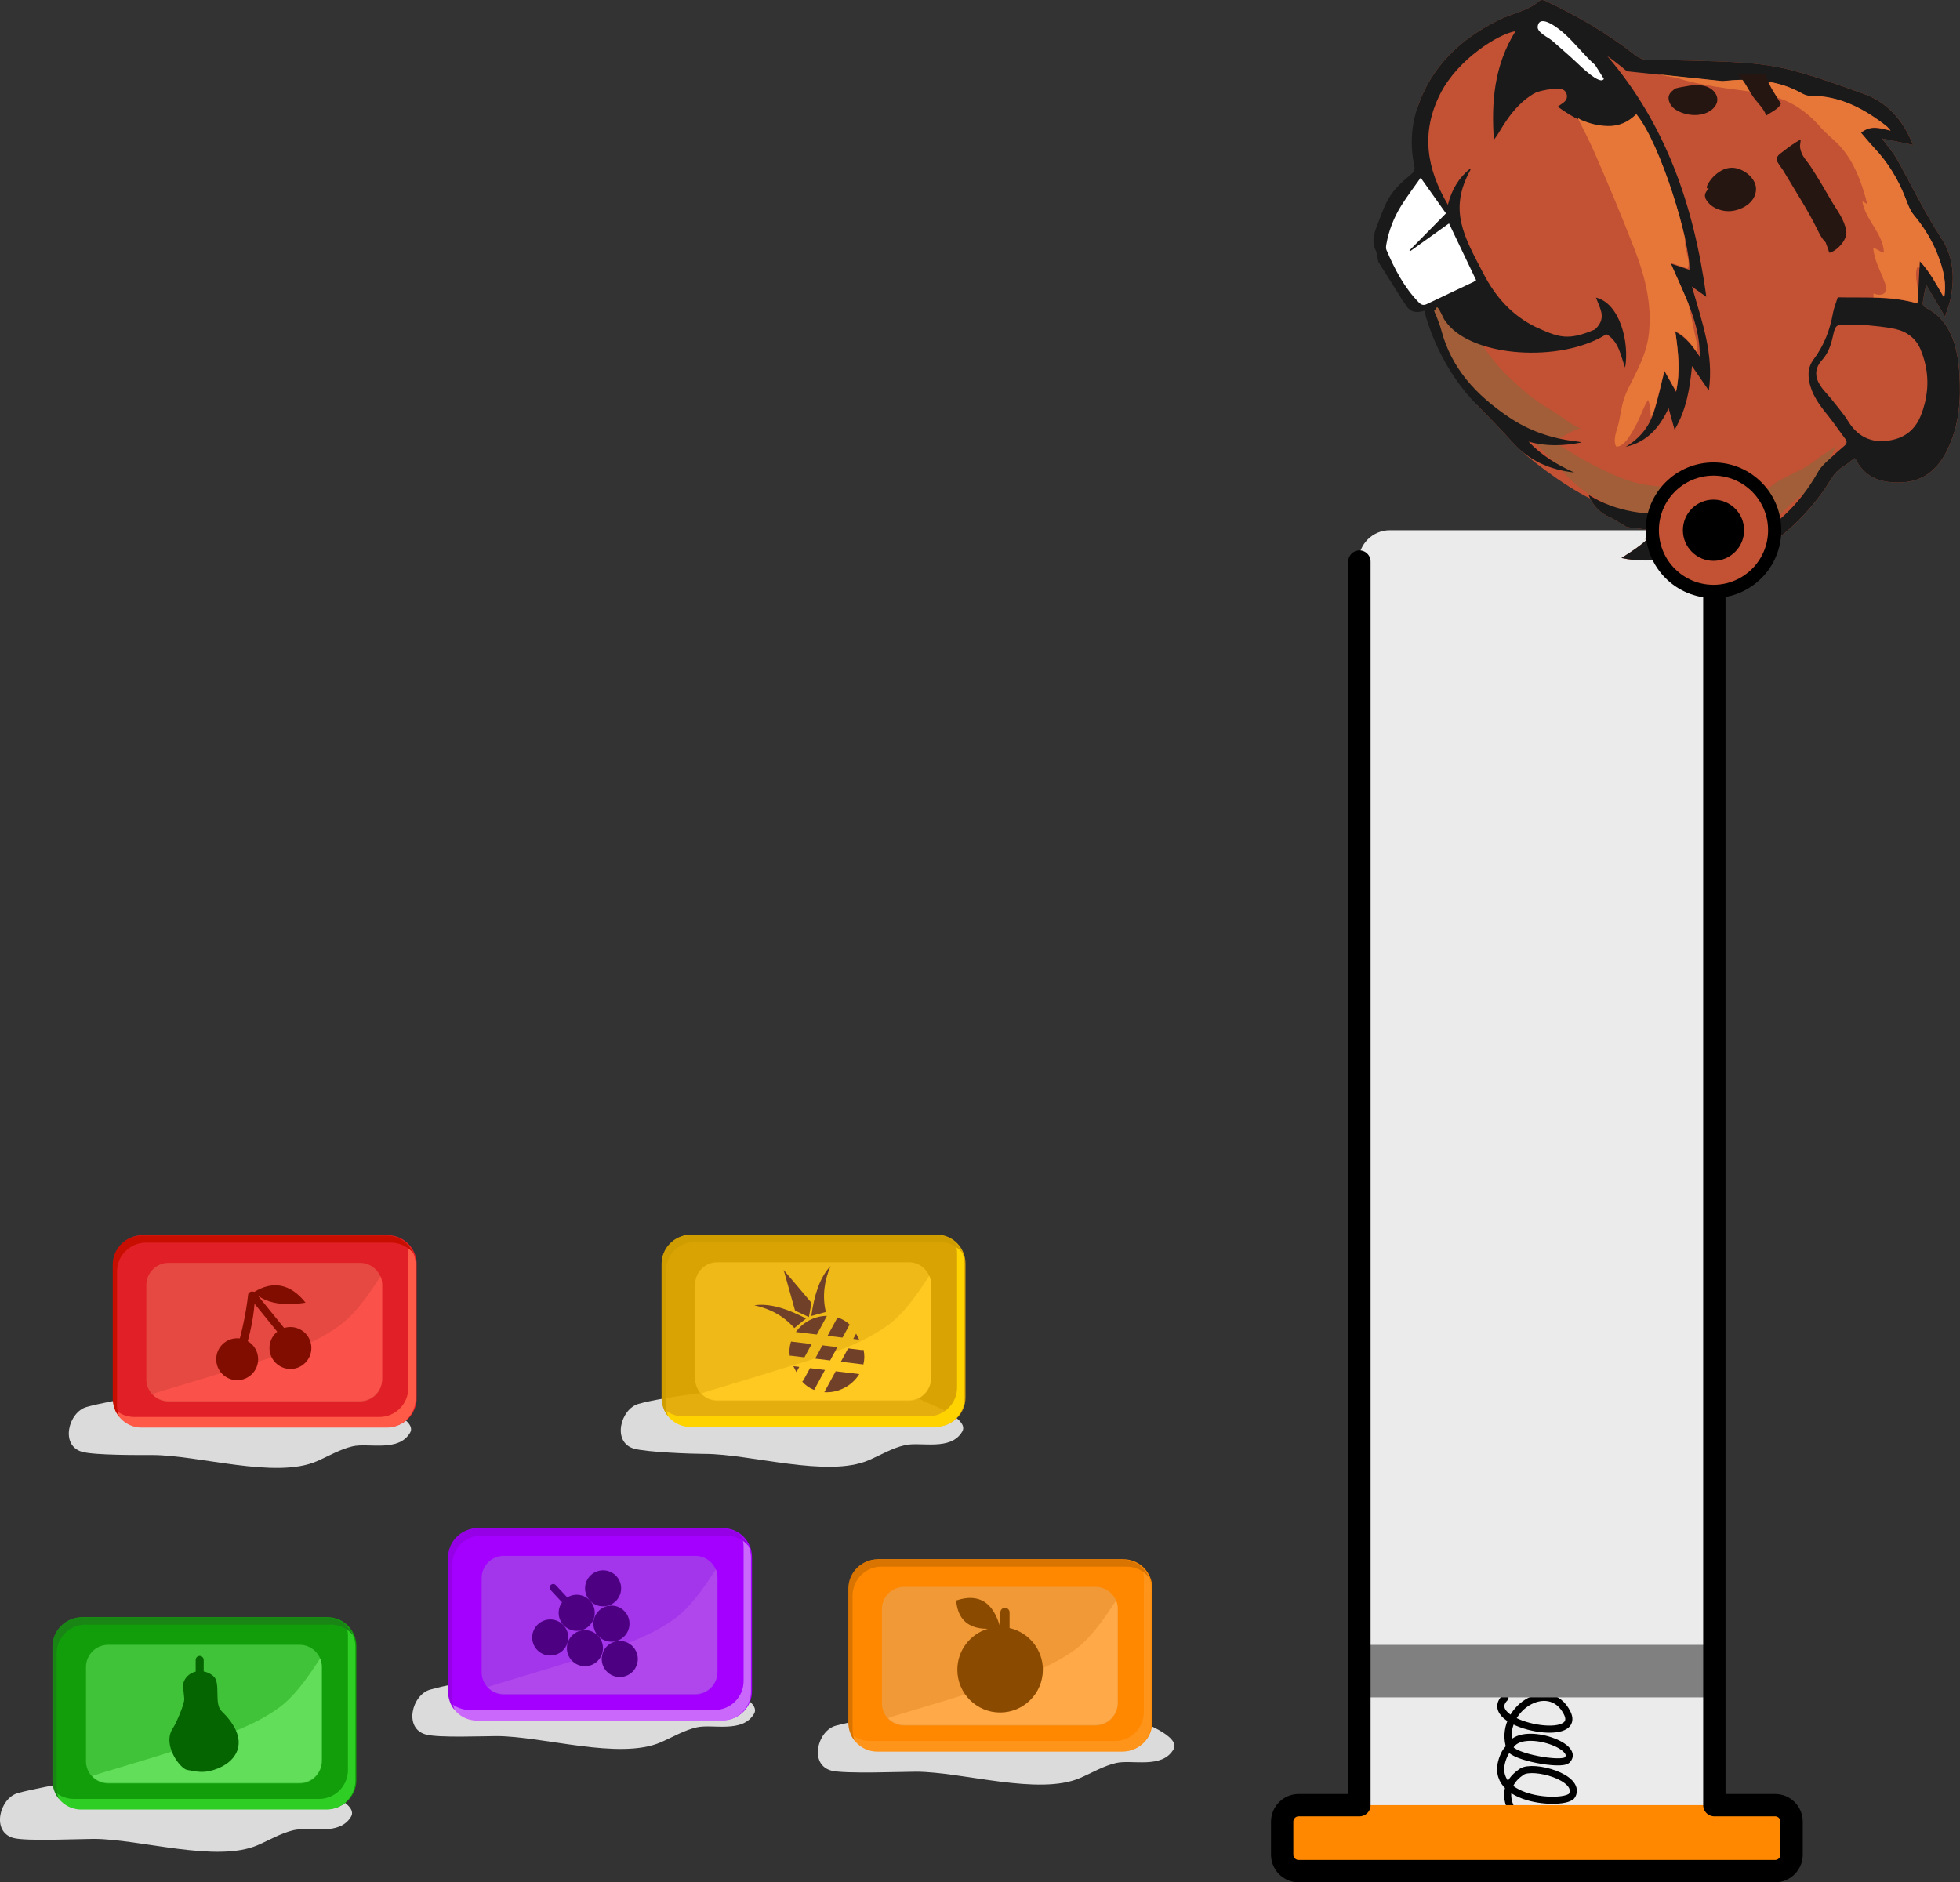 <?xml version="1.0" encoding="UTF-8"?>
<svg id="svg4889" width="311.52mm" height="299.24mm" version="1.1" viewBox="0 0 311.52 299.24" xmlns="http://www.w3.org/2000/svg">
 <rect x="0" y="0" width="311.52" height="299.24" fill="#333333" stroke="none"/>
 <g id="ignore0">
  <path id="path330" d="m215.93 89.268c0-2.748 2.23-4.979 4.979-4.979h46.458c2.749 0 4.979 2.231 4.979 4.979v197.97c0 2.749-2.23 4.978-4.979 4.978h-46.458c-2.749 0-4.979-2.228-4.979-4.978z" style="clip-rule:evenodd;fill-rule:evenodd;fill:#ebebeb;stroke-linecap:round;stroke-linejoin:round;stroke-miterlimit:1.5;stroke-width:.268"/>
  <path id="path334" d="m249.61 291.65c-4.8 2.789-14.327-5.609-7.742-9.998 1.789-1.191 9.445.878 8.014 3.741-.884 1.762-14.541 1.037-10.684-6.678.185-.373.714-.9.799-1.069 1.709-3.416 11.313-.095 9.083 2.138-.942.939-8.625-.497-9.083-1.871-2.021-6.069 6.202-11.369 9.083-5.609 2.561 5.122-13.994 1.709-9.882-2.402" style="clip-rule:evenodd;fill:none;stroke-linecap:round;stroke-linejoin:round;stroke-miterlimit:1.5;stroke-width:1.13px;stroke:#000000"/>
  <path id="path538" d="m203.79 289.59c0-1.447 1.173-2.622 2.62-2.622h75.725c1.445 0 2.62 1.175 2.62 2.622v5.244c0 1.447-1.175 2.622-2.62 2.622h-75.725c-1.447 0-2.62-1.175-2.62-2.622z" style="clip-rule:evenodd;fill-rule:evenodd;fill:#ff8800;stroke-linecap:round;stroke-linejoin:round;stroke-miterlimit:1.5;stroke-width:.263"/>
  <rect id="rect542" x="215.93" y="261.49" width="56.414" height="8.342" style="clip-rule:evenodd;fill-rule:evenodd;fill:#808080;stroke-linecap:round;stroke-linejoin:round;stroke-miterlimit:1.5;stroke-width:.246"/>
  <path id="path546" d="m267.5 84.289c2.746 0 4.977 2.231 4.977 4.979v197.7h9.655c1.447 0 2.622 1.175 2.622 2.622v5.244c0 1.447-1.175 2.622-2.622 2.622h-75.723c-1.448 0-2.622-1.175-2.622-2.622v-5.244c0-1.447 1.175-2.622 2.622-2.622h9.655v-197.7" style="clip-rule:evenodd;fill:none;stroke-linecap:round;stroke-linejoin:round;stroke-miterlimit:1.5;stroke-width:3.548px;stroke:#000000"/>
  <path id="path2" d="m2.121 292.18c-3.556-.987-2.18-6.329.713-7.132 4.122-1.144 15.129-2.932 19.299-3.221 4.911-.341 10.22-1.616 15.127-.594 2.882.6 5.53.966 8.419 1.189 1.507.116 2.746.849 4.139 1.585.487.259 7.212 2.637 5.993 4.754-1.823 3.165-6.613 1.597-9.134 2.179-2.007.465-3.792 1.546-5.707 2.377-6.587 2.859-18.783-.991-26.114-.991-2.058 0-10.733.41-12.733-.146z" style="clip-rule:evenodd;fill-rule:evenodd;fill:#dbdbdb;stroke-linecap:round;stroke-linejoin:round;stroke-miterlimit:1.5;stroke-width:.258"/>
  <path id="path6" d="m13.059 230.8c-3.556-.987-2.178-6.328.713-7.131 4.124-1.144 13.569-2.572 17.739-2.861 4.911-.341 10.22-1.616 15.127-.594 2.882.6 5.53.966 8.419 1.189 1.507.116 2.746.849 4.139 1.585.487.259 7.212 2.637 5.993 4.754-1.823 3.165-6.613 1.597-9.134 2.179-2.007.465-3.792 1.546-5.707 2.377-6.587 2.859-18.783-.991-26.114-.991-2.058 0-9.171.05-11.174-.506z" style="clip-rule:evenodd;fill-rule:evenodd;fill:#dbdbdb;stroke-linecap:round;stroke-linejoin:round;stroke-miterlimit:1.5;stroke-width:.258"/>
  <path id="path10" d="m100.79 230.3c-3.556-.987-2.178-6.329.715-7.131 4.122-1.145 13.593-2.253 17.763-2.542 4.911-.341 10.22-1.616 15.127-.594 2.882.6 5.53.966 8.419 1.189 1.507.116 2.746.849 4.139 1.585.487.259 7.212 2.637 5.993 4.754-1.823 3.165-6.613 1.597-9.134 2.179-2.007.465-3.792 1.546-5.707 2.377-6.587 2.859-18.783-.991-26.114-.991-2.058 0-9.197-.27-11.2-.825z" style="clip-rule:evenodd;fill-rule:evenodd;fill:#dbdbdb;stroke-linecap:round;stroke-linejoin:round;stroke-miterlimit:1.5;stroke-width:.258"/>
  <path id="path14" d="m67.663 275.73c-3.556-.987-2.178-6.329.713-7.131 4.124-1.145 13.633-2.823 17.803-3.112 4.911-.341 10.22-1.616 15.127-.594 2.882.6 5.53.966 8.419 1.189 1.507.116 2.746.849 4.139 1.585.487.259 7.212 2.637 5.993 4.754-1.823 3.165-6.613 1.597-9.134 2.179-2.007.465-3.792 1.546-5.707 2.377-6.587 2.859-18.783-.991-26.114-.991-2.058 0-9.235.301-11.238-.255z" style="clip-rule:evenodd;fill-rule:evenodd;fill:#dbdbdb;stroke-linecap:round;stroke-linejoin:round;stroke-miterlimit:1.5;stroke-width:.258"/>
  <path id="path18" d="m132.11 281.47c-3.556-.987-2.18-6.329.713-7.131 4.122-1.145 15.853-2.898 20.022-3.188 4.911-.341 10.22-1.616 15.127-.594 2.882.6 5.53.966 8.419 1.189 1.507.116 2.746.849 4.139 1.585.487.259 7.212 2.637 5.993 4.754-1.823 3.165-6.613 1.597-9.134 2.179-2.007.465-3.792 1.546-5.707 2.377-6.587 2.859-18.783-.991-26.114-.991-2.058 0-11.457.376-13.457-.18z" style="clip-rule:evenodd;fill-rule:evenodd;fill:#dbdbdb;stroke-linecap:round;stroke-linejoin:round;stroke-miterlimit:1.5;stroke-width:.258"/>
 </g>
 <g id="container0" transform="matrix(1 0 0 1 104.73 116.19)">
  <rect id="rect984-3" x="111.19" y="109.99" width="56.434" height="35.324" style="clip-rule:evenodd;fill-opacity:0;paint-order:stroke fill markers;stop-color:#000000;stroke-linecap:round;stroke-linejoin:round;stroke-miterlimit:1.5;stroke-width:3.66"/>
 </g>
 <g id="container1" transform="matrix(1 0 0 1 104.73 116.19)">
  <rect id="rect984-3-7" x="111.19" y="74.664" width="56.434" height="35.324" style="clip-rule:evenodd;fill-opacity:0;paint-order:stroke fill markers;stop-color:#000000;stroke-linecap:round;stroke-linejoin:round;stroke-miterlimit:1.5;stroke-width:3.66"/>
 </g>
 <g id="container2" transform="matrix(1 0 0 1 104.73 116.19)">
  <rect id="rect984-3-70" x="111.19" y="39.34" width="56.434" height="35.324" style="clip-rule:evenodd;fill-opacity:0;paint-order:stroke fill markers;stop-color:#000000;stroke-linecap:round;stroke-linejoin:round;stroke-miterlimit:1.5;stroke-width:3.66"/>
 </g>
 <g id="container3" transform="matrix(1 0 0 1 104.73 116.19)">
  <rect id="rect984-3-9" x="111.19" y="4.017" width="56.434" height="35.324" style="clip-rule:evenodd;fill-opacity:0;paint-order:stroke fill markers;stop-color:#000000;stroke-linecap:round;stroke-linejoin:round;stroke-miterlimit:1.5;stroke-width:3.66"/>
 </g>
 <g id="container4" transform="matrix(1 0 0 1 104.73 116.19)">
  <rect id="rect984-3-94" x="111.19" y="-31.307" width="56.434" height="35.324" style="clip-rule:evenodd;fill-opacity:0;paint-order:stroke fill markers;stop-color:#000000;stroke-linecap:round;stroke-linejoin:round;stroke-miterlimit:1.5;stroke-width:3.66"/>
 </g>
 <g id="container5" transform="matrix(1 0 0 1 104.73 116.19)">
  <rect id="rect984-8" x="22.807" y="125.34" width="61.617" height="42.258" style="clip-rule:evenodd;fill-opacity:0;paint-order:stroke fill markers;stop-color:#000000;stroke-linecap:round;stroke-linejoin:round;stroke-miterlimit:1.5;stroke-width:4.183"/>
 </g>
 <g id="container6" transform="matrix(1 0 0 1 104.73 116.19)">
  <rect id="rect984" x="-6.805" y="73.871" width="61.617" height="42.258" style="clip-rule:evenodd;fill-opacity:0;paint-order:stroke fill markers;stop-color:#000000;stroke-linecap:round;stroke-linejoin:round;stroke-miterlimit:1.5;stroke-width:4.183"/>
 </g>
 <g id="container7" transform="matrix(1 0 0 1 104.73 116.19)">
  <rect id="rect984-8-9" x="-40.982" y="120.47" width="61.617" height="42.258" style="clip-rule:evenodd;fill-opacity:0;paint-order:stroke fill markers;stop-color:#000000;stroke-linecap:round;stroke-linejoin:round;stroke-miterlimit:1.5;stroke-width:4.183"/>
 </g>
 <g id="container8" transform="matrix(1 0 0 1 104.73 116.19)">
  <rect id="rect984-8-9-0" x="-94.237" y="74.049" width="61.617" height="42.258" style="clip-rule:evenodd;fill-opacity:0;paint-order:stroke fill markers;stop-color:#000000;stroke-linecap:round;stroke-linejoin:round;stroke-miterlimit:1.5;stroke-width:4.183"/>
 </g>
 <g id="container9" transform="matrix(1 0 0 1 104.73,116.19)">
  <rect id="rect984-8-9-7" x="-103.61" y="134.83" width="61.617" height="42.258" style="clip-rule:evenodd;fill-opacity:0;paint-order:stroke fill markers;stop-color:#000000;stroke-linecap:round;stroke-linejoin:round;stroke-miterlimit:1.5;stroke-width:4.183"/>
 </g>
 <g id="draggable0" transform="matrix(.265 0 0 .265 -274.8 113.98)" style="clip-rule:evenodd;fill-rule:evenodd;stroke-linecap:round;stroke-linejoin:round;stroke-miterlimit:1.5">
  <g id="g518-8" transform="translate(-271.86,-537.89)">
   <g id="g506-2" transform="matrix(1.072,0,0,1.304,-462.66,335.1)">
    <path id="path504-8" d="m1851.9 582.93c0-7.337-7.25-13.294-16.18-13.294h-137.15c-8.94 0-16.19 5.957-16.19 13.294v61.689c0 7.338 7.25 13.295 16.19 13.295h137.15c8.93 0 16.18-5.957 16.18-13.295z" style="fill:#129e0a"/>
   </g>
   <path id="path508-4" d="m1516.3 1082.7c.79 1.99 1.23 4.16 1.23 6.43v80.47c0 9.57-7.77 17.34-17.34 17.34h-146.98c-4.5 0-8.61-1.72-11.69-4.54 2.56 6.39 8.81 10.91 16.1 10.91h146.99c9.57 0 17.34-7.77 17.34-17.34v-80.47c0-5.07-2.18-9.63-5.65-12.8z" style="fill:#2ece25"/>
   <path id="path510-8" d="m1344.2 1186.9c-.88-2.07-1.36-4.35-1.36-6.74v-80.47c0-9.57 7.77-17.34 17.34-17.34h146.98c5.41 0 10.25 2.48 13.43 6.37-2.63-6.23-8.8-10.6-15.98-10.6h-146.99c-9.57 0-17.34 7.77-17.34 17.34v80.47c0 4.16 1.47 7.98 3.92 10.97z" style="fill:#198515"/>
   <g id="g514-8" transform="matrix(1.41 0 0 .829 -546.44 191.03)">
    <path id="path512-9" d="m1452.7 1105.9c0-8.88-4.23-16.08-9.45-16.08h-81.42c-5.22 0-9.45 7.2-9.45 16.08v68.17c0 8.87 4.23 16.07 9.45 16.07h81.42c5.22 0 9.45-7.2 9.45-16.07z" style="fill:#40c239"/>
   </g>
   <path id="path516-6" d="m1500.9 1102.6c-3.42 4.98-13.19 21.29-24.76 29.65-19.63 14.17-43.64 19.7-66.4 26.94-13.05 4.15-26.19 7.99-39.3 11.95-2.09.63-4.21 1.33-6.36 2.05 2.43 2.52 5.84 4.1 9.61 4.1h114.81c7.35 0 13.32-5.97 13.32-13.33v-56.49c0-1.72-.32-3.36-.92-4.87z" style="fill:#62de5b"/>
  </g>
  <g id="g522-6" transform="matrix(.74 0 0 .74 860.29 -103.67)" style="fill:#056500">
   <path id="path520-1" d="m397.37 914v-9.488c0-1.792 1.455-3.247 3.247-3.247.572 0 1.11.148 1.577.409.995.555 1.669 1.618 1.669 2.838v9.339c3.114.567 6.082 2.034 8.363 4.316 5.415 5.414-.071 21.87 6.146 27.888 24.724 23.933 12.507 41.851-6.562 47.681-8.92 2.728-13.762 1.21-21.39-.079-5.548-.938-20.493-20.371-11.514-33.825 2.833-4.243 9.501-19.856 9.241-23.757-.297-4.442-1.667-11.491-.129-14.611 2.033-4.124 5.51-6.555 9.352-7.464z" style="fill:#056500"/>
  </g>
 </g>
 <g id="draggable1" transform="matrix(.265 0 0 .265 -399.12 13.18)" style="clip-rule:evenodd;fill-rule:evenodd;stroke-linecap:round;stroke-linejoin:round;stroke-miterlimit:1.5">
  <g id="g500-4">
   <g id="g454-3" transform="matrix(.67 0 0 .538 534.44 304.48)">
    <path id="path452-8" d="m1676.5 779.64c16.42-12.44 32.25-9.539 45.92 12.009-11.21 2.174-20.5 2.039-28.14-.024-5.63-1.52-10.37-4.087-14.34-7.55l37.42 57.42c1.12 1.723.63 4.035-1.09 5.158-1.72 1.124-4.04.636-5.16-1.088l-34.35-52.723c-1.31 20.457-5.34 41.13-11.1 61.942-.36 2.026-2.3 3.375-4.32 3.012-2.03-.362-3.38-2.301-3.02-4.327 6.25-23.331 10.54-47.057 12.76-71.195.21-1.188.96-2.143 1.96-2.657.35-.183.73-.305 1.11-.366l.6-.049.09.002c.58.014 1.15.163 1.66.436z" style="fill:#ff988d"/>
   </g>
   <g id="g470-3" transform="translate(233.46,-386.64)">
    <g id="g458-0" transform="matrix(1.072,0,0,1.304,-462.66,335.1)">
     <path id="path456-4" d="m1851.9 582.93c0-7.337-7.25-13.294-16.18-13.294h-137.15c-8.94 0-16.19 5.957-16.19 13.294v61.689c0 7.338 7.25 13.295 16.19 13.295h137.15c8.93 0 16.18-5.957 16.18-13.295z" style="fill:#e11f26"/>
    </g>
    <path id="path460-9" d="m1516.3 1082.7c.79 1.99 1.23 4.16 1.23 6.43v80.47c0 9.57-7.77 17.34-17.34 17.34h-146.98c-4.5 0-8.61-1.72-11.69-4.54 2.56 6.39 8.81 10.91 16.1 10.91h146.99c9.57 0 17.34-7.77 17.34-17.34v-80.47c0-5.07-2.18-9.63-5.65-12.8z" style="fill:#ff5a47"/>
    <path id="path462-4" d="m1344.2 1186.9c-.88-2.07-1.36-4.35-1.36-6.74v-80.47c0-9.57 7.77-17.34 17.34-17.34h146.98c5.41 0 10.25 2.48 13.43 6.37-2.63-6.23-8.8-10.6-15.98-10.6h-146.99c-9.57 0-17.34 7.77-17.34 17.34v80.47c0 4.16 1.47 7.98 3.92 10.97z" style="fill:#c80e00"/>
    <g id="g466-8" transform="matrix(1.41 0 0 .829 -546.44 191.03)">
     <path id="path464-9" d="m1452.7 1105.9c0-8.88-4.23-16.08-9.45-16.08h-81.42c-5.22 0-9.45 7.2-9.45 16.08v68.17c0 8.87 4.23 16.07 9.45 16.07h81.42c5.22 0 9.45-7.2 9.45-16.07z" style="-inkscape-stroke:none;fill:#e64941;font-variation-settings:normal;stop-color:#000000;stroke-linecap:butt;stroke-linejoin:miter;stroke-miterlimit:1.5;stroke-width:.925"/>
    </g>
    <path id="path468-6" d="m1500.9 1102.6c-3.42 4.98-13.19 21.29-24.76 29.65-19.63 14.17-43.64 19.7-66.4 26.94-13.05 4.15-26.19 7.99-39.3 11.95-2.09.63-4.21 1.33-6.36 2.05 2.43 2.52 5.84 4.1 9.61 4.1h114.81c7.35 0 13.32-5.97 13.32-13.33v-56.49c0-1.72-.32-3.36-.92-4.87z" style="fill:#fa524a"/>
   </g>
   <g id="g474-0" transform="matrix(.67 0 0 .67 532.46 187.47)">
    <circle id="circle472-2" cx="1713.2" cy="852.91" r="18.759" style="fill:#800d00"/>
   </g>
   <g id="g478-4" transform="matrix(.67 0 0 .67 500.52 194.21)">
    <circle id="circle476-0" cx="1713.2" cy="852.91" r="18.759" style="fill:#800d00"/>
   </g>
   <g id="g482-8" transform="matrix(.67 0 0 .538 535.35 305.83)">
    <path id="path480-7" d="m1676.5 779.64c16.42-12.44 32.25-9.539 45.92 12.009-11.21 2.174-20.5 2.039-28.14-.024-5.63-1.52-10.37-4.087-14.34-7.55l37.42 57.42c1.12 1.723.63 4.035-1.09 5.158-1.72 1.124-4.04.636-5.16-1.088l-34.35-52.723c-1.31 20.457-5.34 41.13-11.1 61.942-.36 2.026-2.3 3.375-4.32 3.012-2.03-.362-3.38-2.301-3.02-4.327 6.25-23.331 10.54-47.057 12.76-71.195.21-1.188.96-2.143 1.96-2.657.35-.183.73-.305 1.11-.366l.6-.049.09.002c.58.014 1.15.163 1.66.436z" style="fill:#800d00"/>
   </g>
  </g>
 </g>
 <g id="draggable2" transform="matrix(.265 0 0 .265 -179.58 -37.1)" style="clip-rule:evenodd;fill-rule:evenodd;stroke-linecap:round;stroke-linejoin:round;stroke-miterlimit:1.5">
  <g id="g368-1" transform="translate(-265.84,-197.29)">
   <g id="g356-4" transform="matrix(1.072,0,0,1.304,-462.66,335.1)">
    <path id="path354-9" d="m1851.9 582.93c0-7.337-7.25-13.294-16.18-13.294h-137.15c-8.94 0-16.19 5.957-16.19 13.294v61.689c0 7.338 7.25 13.295 16.19 13.295h137.15c8.93 0 16.18-5.957 16.18-13.295z" style="fill-opacity:.935;fill:#e3ab00"/>
   </g>
   <path id="path358-1" d="m1516.3 1082.7c.79 1.99 1.23 4.16 1.23 6.43v80.47c0 9.57-7.77 17.34-17.34 17.34h-146.98c-4.5 0-8.61-1.72-11.69-4.54 2.56 6.39 8.81 10.91 16.1 10.91h146.99c9.57 0 17.34-7.77 17.34-17.34v-80.47c0-5.07-2.18-9.63-5.65-12.8z" style="fill:#ffd300"/>
   <path id="path360-6" d="m1344.2 1186.9c-.88-2.07-1.36-4.35-1.36-6.74v-80.47c0-9.57 7.77-17.34 17.34-17.34h146.98c5.41 0 10.25 2.48 13.43 6.37-2.63-6.23-8.8-10.6-15.98-10.6h-146.99c-9.57 0-17.34 7.77-17.34 17.34v80.47c0 4.16 1.47 7.98 3.92 10.97z" style="fill:#d09d00"/>
   <g id="g364-0" transform="matrix(1.41 0 0 .829 -546.44 191.03)">
    <path id="path362-7" d="m1452.7 1105.9c0-8.88-4.23-16.08-9.45-16.08h-81.42c-5.22 0-9.45 7.2-9.45 16.08v68.17c0 8.87 4.23 16.07 9.45 16.07h81.42c5.22 0 9.45-7.2 9.45-16.07z" style="-inkscape-stroke:none;fill:#efba18;font-variation-settings:normal;stop-color:#000000;stroke-linecap:butt;stroke-linejoin:miter;stroke-miterlimit:1.5;stroke-width:.925"/>
   </g>
   <path id="path366-6" d="m1500.9 1102.6c-3.42 4.98-13.19 21.29-24.76 29.65-19.63 14.17-43.64 19.7-66.4 26.94-13.05 4.15-26.19 7.99-39.3 11.95-2.09.63-4.21 1.33-6.36 2.05 2.43 2.52 5.84 4.1 9.61 4.1h114.81c7.35 0 13.32-5.97 13.32-13.33v-56.49c0-1.72-.32-3.36-.92-4.87z" style="fill:#ffc922"/>
  </g>
  <g id="g372-0" transform="matrix(1.144,0,0,1.149,-170.04,-140.91)" style="fill:#4f421d">
   <path id="path370-4" d="m1191.5 961.89-12.37-1.48-5.96 10.933c3.44.226 7.06-.479 10.45-2.228s6.07-4.295 7.88-7.225zm-29.93 3.924c1.69 1.948 3.85 3.418 6.26 4.358.03-.05.05-.098.08-.146l5.6-10.289-7.85-.941-3.4 6.229c-.17.327-.41.592-.69.789zm-1.53-7.691-1.5 2.751-1.61-3.123zm33.6-1.264c.63-2.514.68-5.124.08-7.631-.33.113-.68.155-1.05.11l-7.04-.843-3.79 6.946 11.63 1.393c.06.007.11.015.17.025zm-25.27-3.032 7.85.941 3.79-6.946-7.86-.941zm-12.67-8.916c-.78 2.413-1.03 4.945-.66 7.413.21-.035.43-.041.66-.013l7.05.843 3.78-6.946zm34.13-4.136 1.61 3.123-3.11-.372zm-9.75-8.439-5.22 9.576 7.85.941 3.4-6.229c.11-.203.24-.381.4-.535-1.8-1.728-4.01-2.995-6.43-3.753zm-21.84 7.586 11 1.317 5.3-9.729c-3.03.008-6.18.739-9.15 2.269-2.96 1.53-5.38 3.671-7.15 6.143zm5.35-7.051c-9.52-4.904-18.73-8.092-27.13-6.904 8.41 1.854 15.51 5.662 20.98 11.912zm-11.75-25.356 14.6 17.175-1.37 7.436-7.24-3.352zm14.49 24.057c1.52-10.603 4.26-19.953 10.1-26.111-3.36 7.924-4.38 15.919-2.46 24.004z" style="fill:#714029"/>
  </g>
 </g>
 <g id="draggable3" transform="matrix(.265 0 0 .265 -372.44 -36)" style="clip-rule:evenodd;fill-rule:evenodd;stroke-linecap:round;stroke-linejoin:round;stroke-miterlimit:1.5">
  <g id="g398-4" transform="translate(333.89,-25.304)">
   <g id="g386-5" transform="matrix(1.072,0,0,1.304,-462.66,335.1)">
    <path id="path384-5" d="m1851.9 582.93c0-7.337-7.25-13.294-16.18-13.294h-137.15c-8.94 0-16.19 5.957-16.19 13.294v61.689c0 7.338 7.25 13.295 16.19 13.295h137.15c8.93 0 16.18-5.957 16.18-13.295z" style="fill:#a300ff"/>
   </g>
   <path id="path388-3" d="m1516.3 1082.7c.79 1.99 1.23 4.16 1.23 6.43v80.47c0 9.57-7.77 17.34-17.34 17.34h-146.98c-4.5 0-8.61-1.72-11.69-4.54 2.56 6.39 8.81 10.91 16.1 10.91h146.99c9.57 0 17.34-7.77 17.34-17.34v-80.47c0-5.07-2.18-9.63-5.65-12.8z" style="fill:#c968fa"/>
   <path id="path390-9" d="m1344.2 1186.9c-.88-2.07-1.36-4.35-1.36-6.74v-80.47c0-9.57 7.77-17.34 17.34-17.34h146.98c5.41 0 10.25 2.48 13.43 6.37-2.63-6.23-8.8-10.6-15.98-10.6h-146.99c-9.57 0-17.34 7.77-17.34 17.34v80.47c0 4.16 1.47 7.98 3.92 10.97z" style="fill:#9600e7"/>
   <g id="g394-7" transform="matrix(1.41 0 0 .829 -546.44 191.03)">
    <path id="path392-3" d="m1452.7 1105.9c0-8.88-4.23-16.08-9.45-16.08h-81.42c-5.22 0-9.45 7.2-9.45 16.08v68.17c0 8.87 4.23 16.07 9.45 16.07h81.42c5.22 0 9.45-7.2 9.45-16.07z" style="fill:#a336eb"/>
   </g>
   <path id="path396-1" d="m1500.9 1102.6c-3.42 4.98-13.19 21.29-24.76 29.65-19.63 14.17-43.64 19.7-66.4 26.94-13.05 4.15-26.19 7.99-39.3 11.95-2.09.63-4.21 1.33-6.36 2.05 2.43 2.52 5.84 4.1 9.61 4.1h114.81c7.35 0 13.32-5.97 13.32-13.33v-56.49c0-1.72-.32-3.36-.92-4.87z" style="fill:#b047ed"/>
  </g>
  <g id="g402-5" transform="matrix(.265 -.247 .247 .265 1122.9 1043.3)">
   <circle id="circle400-3" cx="1096" cy="1304.1" r="29.875" style="fill:#4e0082"/>
  </g>
  <g id="g410-3" transform="matrix(.265 -.247 .247 .265 1154.6 1013.8)">
   <circle id="circle408-6" cx="1096" cy="1304.1" r="29.875" style="fill:#4e0082"/>
  </g>
  <g id="g418-4" transform="matrix(.265 -.247 .247 .265 1159.6 1035)">
   <circle id="circle416-1" cx="1096" cy="1304.1" r="29.875" style="fill:#4e0082"/>
  </g>
  <g id="g426-7" transform="matrix(.265 -.247 .247 .265 1143.7 1049.7)">
   <circle id="circle424-4" cx="1096" cy="1304.1" r="29.875" style="fill:#4e0082"/>
  </g>
  <g id="g434-9" transform="matrix(.265 -.247 .247 .265 1164.6 1056.2)">
   <circle id="circle432-0" cx="1096" cy="1304.1" r="29.875" style="fill:#4e0082"/>
  </g>
  <g id="g446-5" transform="matrix(.265 -.247 .247 .265 1150.3 1018.5)">
   <path id="path444-8" d="m1048 1273.3v-27.79c0-3.26 2.65-5.91 5.92-5.91 3.26 0 5.91 2.65 5.91 5.91v27.79c13.66 2.74 23.96 14.82 23.96 29.28 0 16.49-13.39 29.88-29.87 29.88-16.49 0-29.88-13.39-29.88-29.88 0-14.46 10.3-26.54 23.96-29.28z" style="fill:#4e0082"/>
  </g>
 </g>
 <g id="draggable4" transform="matrix(.265 0 0 .265 -201.36 -77.06)" style="clip-rule:evenodd;fill-rule:evenodd;stroke-linecap:round;stroke-linejoin:round;stroke-miterlimit:1.5">
  <g id="g352-4" transform="translate(-71.632,148.26)">
   <g id="g340-2" transform="matrix(1.072,0,0,1.304,-462.66,335.1)">
    <path id="path338-2" d="m1851.9 582.93c0-7.337-7.25-13.294-16.18-13.294h-137.15c-8.94 0-16.19 5.957-16.19 13.294v61.689c0 7.338 7.25 13.295 16.19 13.295h137.15c8.93 0 16.18-5.957 16.18-13.295z" style="fill:#ff8800"/>
   </g>
   <path id="path342-6" d="m1516.3 1082.7c.79 1.99 1.23 4.16 1.23 6.43v80.47c0 9.57-7.77 17.34-17.34 17.34h-146.98c-4.5 0-8.61-1.72-11.69-4.54 2.56 6.39 8.81 10.91 16.1 10.91h146.99c9.57 0 17.34-7.77 17.34-17.34v-80.47c0-5.07-2.18-9.63-5.65-12.8z" style="fill:#ff941b"/>
   <path id="path344-8" d="m1344.2 1186.9c-.88-2.07-1.36-4.35-1.36-6.74v-80.47c0-9.57 7.77-17.34 17.34-17.34h146.98c5.41 0 10.25 2.48 13.43 6.37-2.63-6.23-8.8-10.6-15.98-10.6h-146.99c-9.57 0-17.34 7.77-17.34 17.34v80.47c0 4.16 1.47 7.98 3.92 10.97z" style="fill:#da7400"/>
   <g id="g348-0" transform="matrix(1.41 0 0 .829 -546.44 191.03)">
    <path id="path346-4" d="m1452.7 1105.9c0-8.88-4.23-16.08-9.45-16.08h-81.42c-5.22 0-9.45 7.2-9.45 16.08v68.17c0 8.87 4.23 16.07 9.45 16.07h81.42c5.22 0 9.45-7.2 9.45-16.07z" style="-inkscape-stroke:none;fill:#f09936;font-variation-settings:normal;stop-color:#000000;stroke-linecap:butt;stroke-linejoin:miter;stroke-miterlimit:1.5;stroke-width:.925"/>
   </g>
   <path id="path350-0" d="m1500.9 1102.6c-3.42 4.98-13.19 21.29-24.76 29.65-19.63 14.17-43.64 19.7-66.4 26.94-13.05 4.15-26.19 7.99-39.3 11.95-2.09.63-4.21 1.33-6.36 2.05 2.43 2.52 5.84 4.1 9.61 4.1h114.81c7.35 0 13.32-5.97 13.32-13.33v-56.49c0-1.72-.32-3.36-.92-4.87z" style="fill:#ffa948"/>
  </g>
  <g id="g608-1" transform="matrix(.492 0 0 .492 903.74 622)" style="fill:#8a4a00">
   <path id="path606-2" d="m926.68 1310.6h.342v-17.8c0-3.09 2.516-5.61 5.614-5.61s5.613 2.52 5.613 5.61v19.08c23.225 5.26 40.59 26.04 40.59 50.85 0 28.77-23.359 52.13-52.13 52.13-28.772 0-52.13-23.36-52.13-52.13 0-23.53 15.622-43.44 37.048-49.91-4.15 0-7.977-.35-11.478-1.05-16.042-3.24-25.226-14.02-26.952-32.99l.104-.52c27.562-9.23 44.968 2.34 53.408 32.28z" style="fill:#8a4a00"/>
  </g>
 </g>
 <g id="ignore1">
  <path id="path550" d="m242.23 75.119c.013.031.022.047.02.051 0 .006-.011-.003-.042-.016-.049-.026-.038-.025.021-.034z" style="clip-rule:evenodd;fill-rule:evenodd;fill:#c35133;stroke-linecap:round;stroke-linejoin:round;stroke-miterlimit:1.5;stroke-width:.668"/>
  <path id="path553" d="m265.38 82.416c-.008.14-.014.286-.024.428-.21.76-.439 1.518-.694 2.268.25-.897.478-1.798.718-2.696z" style="clip-rule:evenodd;fill-rule:evenodd;fill:#c35133;stroke-linecap:round;stroke-linejoin:round;stroke-miterlimit:1.5;stroke-width:.668"/>
  <path id="path556" d="m252.74 79.257c-4.37-2.149-10.28-6.686-12.202-8.806-1.879-2.07-3.816-4.072-5.772-6.069l-9.454-47.362c2.197-6.475 6.817-10.826 12.928-13.852 2.155-1.065 4.63-1.399 6.519-3.091.139-.125.547-.086.758.011 5.088 2.378 9.902 5.174 14.284 8.603.706.551 1.382.85 2.305.851 2.367.001 4.736.04 7.099.111 5.101.149 10.249.189 15.139 1.408 4.027 1.005 7.921 2.451 11.818 3.833 3.321 1.178 5.639 3.497 7.191 6.566.232.458.428.936.722 1.583-1.797-.375-3.37-.703-4.958-1.033.831 1.128 1.733 2.126 2.377 3.272 2.363 4.208 4.44 8.576 7.09 12.625.683 1.044 1.153 2.151 1.439 3.305v.002c.476 1.922.442 3.971.048 6.071-.179.947-.558 1.871-.923 3.063-1.097-1.863-2.031-3.454-2.969-5.043-.302.939-.386 1.791-.542 2.64-.092.503.036.761.495.992 1.661.841 2.887 2.114 3.723 3.758 1.076 2.119 1.432 4.446 1.583 6.818.261 4.082-.039 8.141-1.934 12.028-1.408 2.887-3.581 4.884-6.931 5.12-3.261.231-6.046-.549-7.575-3.572-.048-.093-.149-.158-.24-.252-.598.456-1.122.936-1.717 1.289-.914.541-1.535 1.277-2.081 2.166-2.074 3.377-4.68 6.326-7.791 8.87-2.393 1.959-5.042 3.257-8.041 3.772-1.605.275-3.196.33-4.857-.08.787-1.018 1.492-1.93 2.198-2.838-2.324 1.233-4.685 2.141-7.171 2.663-2.496.523-4.968.592-7.578.022 2.082-1.317 3.94-2.544 5.385-4.325-1.571-.211-3.037-.416-4.509-.582l-2.486-1.469c-1.517-.625-2.624-1.569-3.366-3.07z" style="clip-rule:evenodd;fill-rule:evenodd;fill:#c35133;stroke-linecap:round;stroke-linejoin:round;stroke-miterlimit:1.5;stroke-width:.165"/>
  <path id="path559" d="m231.97 47.018c1.015 4.592 4.577 9.838 7.935 13.017 1.934 1.833 3.993 3.66 6.359 4.984 1.622.909 3.226 2.418 4.969 3.109-1.645.243-2.861 1.588-4.417 1.908.368.464 1.344.894 1.88 1.245 1.577 1.029 3.199 1.976 4.888 2.822 2.168 1.083 4.34 2.137 6.736 2.706 2.503.597 5.171.677 7.793.645 2.043-.024 3.892-.955 5.881-1.171-1.181 1.044-2.835 3.101-3.559 4.378 1.932-.523 4.006-.724 6.021-1.283 1.123-.31 2.341-.523 3.411-1.008 1.081-.489 1.883-1.398 2.891-1.951 2.039-1.123 4.112-1.906 5.998-3.404 1.077-.854 3.038-1.83 3.785-2.925-.92.789-1.311 2.186-1.905 3.197-1.089 1.856-2.092 3.772-3.889 5.116-1.726 1.29-3.202 2.686-4.586 4.268-1.344 1.539-2.207 2.706-4.258 3.345-1.111.345-3.845.933-4.771.358.946-.615 1.417-1.549 1.993-2.47.515-.822 1.398-1.635 1.776-2.353-1.182.188-2.338 1.45-3.534 1.894-1.894.704-3.97 1.071-5.911 1.618-1.886.533-4.404-.107-6.099.742 1.388-1.111 2.521-2.024 3.037-3.669-2.696.312-4.004.27-6.511-.746-1.724-.702-3.2-1.706-4.82-2.571-1.79-.957-3.301-2.304-4.587-3.782-1.664-1.908-3.515-3.478-5.184-5.382-2.719-3.099-7.125-5.033-9.763-8.351-1.411-1.776-3.064-3.664-4.015-5.689-.365-.78-.453-1.569-.821-2.35-.269-.571-.528-4.001-1.041-4.354-.103-.16.073-.032 0.0.001z" style="clip-rule:evenodd;fill-rule:evenodd;fill:#a25e38;stroke-linecap:round;stroke-linejoin:round;stroke-miterlimit:1.5;stroke-width:.664"/>
  <path id="path562" d="m256.1 82.328c-1.701-.706-2.89-1.812-3.623-3.662 4.506 2.807 9.453 3.316 14.935 2.991-.852 1.624-4.228 4.199-5.039 5.745 4.814-1.238 11.87-4.673 16.607-6.925-1.229 2.675-2.306 5.164-4.923 6.686.051.06.1.121.152.178.403-.111.818-.188 1.208-.337 6.042-2.36 10.467-6.488 13.588-12.064.34-.606.887-1.134 1.405-1.627.877-.838 1.795-1.637 2.72-2.424.427-.365.473-.692.169-1.099-.96-1.286-1.867-2.617-2.874-3.867-1.282-1.589-2.474-3.207-2.87-5.3-.229-1.216-.128-2.386.669-3.448 1.686-2.241 2.63-4.724 3.101-7.39.15-.837.496-1.654.765-2.522 4.232.105 8.447-.25 12.716.993.107-2.268.208-4.441.315-6.726 1.611 1.669 2.645 3.724 3.881 5.824.21-1.251.162-2.409-.038-3.514l.003.001c-.066-.368-.149-.731-.246-1.089-.126-.478-.274-.946-.438-1.411-.918-2.622-2.293-4.978-4.079-7.107-.663-.793-1.015-1.862-1.403-2.851-1.153-2.929-2.757-5.555-4.913-7.836-.715-.754-1.365-1.569-2.101-2.419 1.53-1.258 3.002-.748 4.706-.342-.325-.352-.486-.576-.696-.738-3.519-2.722-7.326-4.82-12.144-4.785-.434.004-.898-.182-1.278-.397-3.84-2.157-8.104-2.405-12.597-1.936l-14.976-1.574c-.373-.032-.693-.434-1.021-.69-.753-.587-1.495-1.19-2.31-1.735 9.236 10.81 13.725 23.577 15.732 38.245-.818-.576-1.433-1.011-2.292-1.616 1.617 5.663 3.514 10.752 2.687 16.533-.936-1.366-1.805-2.633-2.674-3.899-.333 3.496-.856 6.861-2.764 10.13-.345-1.243-.651-2.342-.957-3.441-1.423 3.068-3.393 5.365-6.804 6.151 2.124-1.274 3.635-3.076 4.389-5.321.729-2.168 1.172-4.411 1.762-6.704.561 1 1.174 2.095 1.847 3.294.706-3.246.337-6.342-.124-9.57 1.746.888 2.737 2.321 3.88 3.959.074-5.424-2.502-9.861-4.618-14.793 1.162.389 2.075.692 2.974.992.188-4.108-4.492-19.867-8.426-24.638-1.27 1.286-2.792 1.954-4.567 1.902-3.09-.09-5.551-1.46-7.927-3.195.222-.158.347-.254.478-.34.558-.358 1.081-.757.971-1.481-.118-.778-.744-1.045-1.445-1.154-1.566-.244-2.966.329-4.282 1.196-1.862 1.227-3.215 2.913-4.382 4.75-.488.767-.92 1.568-1.493 2.303-.419-5.983.034-11.813 3.434-17.274-2.629.394-9.137 4.409-11.933 9.906-3.196 6.284-2.145 12.008 1.185 17.683.596-2.386 1.715-4.256 3.562-5.764.012.124.042.19.023.227-3.56 6.436-.947 10.678 2.068 16.487 1.886 3.638 4.52 6.655 8.338 8.5 3.61 1.632 5.054 2.224 9.373.381 1.068-.96 1.306-1.968.914-3.16-.213-.648-.493-1.274-.741-1.914 3.775.911 5.338 7.044 4.637 11.136-.721-1.927-.98-4.12-2.915-5.285-.163.061-.244.062-.274.103-7.136 4.358-20.83 3.564-25.12-1.864-.137-.19-.276-.377-.449-.614-1.461-3.078-1.034-1.614-1.619-1.371 0 0 .782 1.661 1.149 3.048 1.613 6.098 5.507 10.337 10.847 13.921 3.149 2.114 6.693 3.33 10.565 3.781.301.035.603.073.897.176-2.854.555-5.665.668-8.426-.139 2.019 2.173 4.522 3.685 7.246 4.912-3.858-.413-7.172-1.912-9.661-4.659-1.876-2.072-3.814-4.074-5.77-6.071-6.545-6.596-8.386-14.984-8.386-14.984-1.378.461-2.352.161-3.02-1.021-.234-.417-.608-.759-.789-1.194l-3.502-5.559c-.177-.796-.202-1.399-.444-1.889-.614-1.25-.288-2.46.188-3.722 1.612-4.262 1.932-5.383 5.478-8.316.494-.409.62-.739.495-1.332-.652-3.097-.531-6.228.526-9.341 2.195-6.476 6.814-10.825 12.925-13.853 2.155-1.065 4.631-1.399 6.518-3.09.14-.124.548-.087.757.009 5.09 2.379 9.904 5.175 14.284 8.604.706.553 1.385.851 2.306.851 2.366.002 4.735.04 7.099.111 5.1.147 10.248.187 15.138 1.407 4.027 1.005 7.921 2.453 11.818 3.835 3.321 1.177 5.638 3.496 7.191 6.565.232.458.427.937.722 1.583-1.798-.375-3.37-.701-4.958-1.032.832 1.127 1.734 2.125 2.378 3.272 2.363 4.208 4.439 8.575 7.091 12.624.683 1.045 1.152 2.152 1.439 3.306v.002c.475 1.923.442 3.971.045 6.071-.179.946-.557 1.871-.922 3.062-1.096-1.863-2.031-3.453-2.97-5.044-.301.94-.387 1.792-.542 2.642-.092.503.037.761.495.992 1.662.841 2.888 2.114 3.724 3.758 1.076 2.118 1.431 4.444 1.581 6.817.261 4.083-.038 8.142-1.931 12.029-1.408 2.887-3.581 4.883-6.932 5.12-3.262.23-6.045-.55-7.575-3.572-.049-.093-.15-.159-.242-.251-.596.454-1.122.936-1.718 1.289-.914.54-1.533 1.275-2.079 2.164-2.077 3.38-4.683 6.328-7.794 8.872-2.39 1.956-5.04 3.256-8.039 3.771-1.604.274-3.195.329-4.859-.079.789-1.021 1.492-1.929 2.197-2.838-2.322 1.23-4.685 2.141-7.171 2.662-2.493.522-4.968.593-7.576.02 2.083-1.316 3.938-2.541 5.386-4.323-1.575-.21-3.038-.416-4.508-.583z" style="clip-rule:evenodd;fill-rule:evenodd;fill:#1a1a1a;stroke-linecap:round;stroke-linejoin:round;stroke-miterlimit:1.5;stroke-width:.664"/>
  <path id="path565" d="m272.34 28.071c.784-.766 1.735-1.378 2.849-1.405 1.758-.042 3.889 1.57 3.913 3.342.035 2.461-3.019 3.893-5.132 3.499-1.099-.204-2.037-.67-2.663-1.558-.721-1.019-.069-1.551.293-1.998-.887.186.244-1.394.74-1.881z" style="clip-rule:evenodd;fill-rule:evenodd;fill:#261612;stroke-linecap:round;stroke-linejoin:round;stroke-miterlimit:1.5;stroke-width:.664"/>
  <path id="path568" d="m268.48 13.63c.903-.162 1.743-.164 2.606.091 1.544.453 2.624 2.148 1.198 3.529-1.45 1.403-4.02 1.239-5.618.38-.666-.356-1.152-.806-1.373-1.497-.36-1.111.382-1.579.829-1.952.064-.2 1.664-.422 2.359-.551z" style="clip-rule:evenodd;fill-rule:evenodd;fill:#261612;stroke-linecap:round;stroke-linejoin:round;stroke-miterlimit:1.5;stroke-width:.664"/>
  <path id="path571" d="m308.96 43.798c.198 1.104.247 2.259.037 3.511-1.236-2.1-2.27-4.156-3.881-5.825-.02.4-.036.781-.055 1.174-.047-.131-.169-.286-.205-.413-.705 1.143-.04 2.954.008 4.657-.014.309-.031.618-.047.929-.021.127-.124.234-.16.358-2.086-.59-4.16-.824-6.229-.903-.216-.007-.429 0-.644-.005.008-.215-.012-.426-.033-.636 1.414.534 2.456.037 1.829-1.686-.648-1.784-1.71-3.6-1.852-5.552.633.106 1.08.695 1.705.751-.131-3.104-3.013-5.237-3.441-8.191.239.212.571.301.81.513-1.015-3.835-2.352-7.596-5.373-10.243-.626-.547-1.185-1.098-1.757-1.652-1.798-2.12-3.875-3.878-6.674-4.894-1.931-.702-4.13-1.043-6.333-1.34-.073-.045-.151-.083-.222-.131l.11.115c-1.404-.189-2.807-.364-4.136-.591-1.909-.326-3.878-.703-5.688-1.294-.556-.181-1.961-.331-3.154-.634l10.193 1.07c2.247-.235 4.437-.288 6.544-.016 2.109.273 4.134.874 6.056 1.953.379.213.842.401 1.278.397 1.204-.009 2.344.115 3.432.351 1.09.234 2.127.577 3.124 1.008 1.994.859 3.825 2.065 5.585 3.425.211.165.372.388.699.74-.854-.202-1.648-.431-2.421-.452-.772-.02-1.521.164-2.287.794.736.849 1.388 1.664 2.101 2.419 1.078 1.141 2.017 2.368 2.832 3.675.815 1.309 1.505 2.696 2.081 4.16.388.989.74 2.058 1.403 2.852.894 1.064 1.683 2.186 2.366 3.369.682 1.182 1.255 2.424 1.714 3.734.163.467.311.937.439 1.413.096.358.178.72.244 1.088z" style="clip-rule:evenodd;fill-rule:evenodd;fill:#e67739;stroke-linecap:round;stroke-linejoin:round;stroke-miterlimit:1.5;stroke-width:.664"/>
  <path id="path574" d="m290.17 38.533c-.597-.562-1.01-1.411-1.395-2.195-.762-1.543-1.619-3.049-2.502-4.505-.955-1.571-1.941-3.242-2.844-4.717-.254-.413-1.019-1.314-1.039-1.737-.028-.668.684-1.031 1.022-1.305.887-.723 1.857-1.385 2.782-1.907-.015.811-.247.944.049 1.871.319 1.001.988 1.59 1.534 2.428 1.16 1.778 2.198 3.546 3.235 5.348.873 1.516 2.085 2.958 2.424 4.841.268 1.502-1.55 3.251-2.638 3.527-.103-.126-.167-.272-.191-.442z" style="clip-rule:evenodd;fill-rule:evenodd;fill:#261612;stroke-linecap:round;stroke-linejoin:round;stroke-miterlimit:1.5;stroke-width:.664"/>
  <path id="path577" d="m276.23 11.892c.976.831 1.674 2.425 2.409 3.489.615.888 1.806 1.988 2.064 2.996.739-.51 1.962-1.035 2.346-1.87-.519-1.001-2.542-3.702-2.254-4.758z" style="clip-rule:evenodd;fill-rule:evenodd;fill:#261612;stroke-linecap:round;stroke-linejoin:round;stroke-miterlimit:1.5;stroke-width:.664"/>
  <path id="path580" d="m306.05 58.111c-.182-.865-.45-1.722-.802-2.57-.719-1.72-2.149-2.826-3.99-3.237-1.665-.368-3.404-.49-5.12-.669-.765-.081-1.555-.035-2.335-.038-2.041-.012-2.068-.016-2.527 2.032-.296 1.328-.755 2.58-1.698 3.629-1.234 1.375-1.1 2.742-.253 4.051.496.771 1.182 1.413 1.752 2.136.913 1.166 1.909 2.284 2.682 3.545 1.649 2.695 4.228 3.723 7.468 2.824 2.007-.557 3.324-1.897 4.059-3.738 1.076-2.697 1.311-5.367.765-7.965z" style="clip-rule:evenodd;fill-rule:evenodd;fill:#c35133;stroke-linecap:round;stroke-linejoin:round;stroke-miterlimit:1.5;stroke-width:.664"/>
  <path id="path583" d="m258.87 16.644c-.035-.266-.216-.578-.527-.998-3.329-4.499-6.982-8.697-11.712-11.849-1.765-1.173-1.328-1.512-3.057.541-2.941 3.487-4.037 7.571-4.396 11.85-.007.04.066.083.073.098.901-1.099 1.732-2.266 2.725-3.284 2.111-2.16 4.561-3.401 7.571-2.623.403.104.779.284 1.156.514-1.364.078-2.683.213-4.014 1.249 2.912.144 5.204 1.141 6.957 3.05-.995.477-1.909.916-2.822 1.355.02.101.04.198.063.3 1.732.978 3.545 1.744 5.709 1.448.391-.053.795-.231 1.15-.43.834-.47 1.182-.781 1.123-1.223z" style="clip-rule:evenodd;fill-rule:evenodd;fill:#261612;stroke-linecap:round;stroke-linejoin:round;stroke-miterlimit:1.5;stroke-width:.664"/>
  <path id="path586" d="m237.81 20.16c2.202-1.991 3.441-4.6 6.451-5.517 1.879-.573 5.043-1.046 6.172.804-.964 1.432-1.773 2.215.071 2.845 1.825.624 4.233 1.39 6.245 1.237 1.724-.13 2.915-1.345 2.332-2.954-.516-1.424-1.702-2.472-2.555-3.684-.766-1.088-1.279-2.347-2.028-3.452-1.846-2.724-3.919-5.677-7.018-7.097-1.206-.552-2.263-1.153-3.564-.311-2.303 1.486-4.17 4.852-4.619 7.382z" style="clip-rule:evenodd;fill-rule:evenodd;fill:#1a1a1a;stroke-linecap:round;stroke-linejoin:round;stroke-miterlimit:1.5;stroke-width:.664"/>
  <path id="path589" d="m234.61 44.538c-1.423-2.977-2.817-5.897-4.309-9.024-2.003 1.435-4.085 2.926-6.169 4.417-.039-.041-.082-.078-.124-.11 1.938-1.972 3.876-3.938 5.812-5.902-1.268-1.787-2.573-3.625-4.019-5.663-1.061 1.512-2.131 2.913-3.06 4.391-1.204 1.921-2.011 3.995-2.394 6.185-.051.295-.097.644.011.893 1.294 3.036 2.804 5.943 5.13 8.331.374.384.73.548 1.295.275 2.472-1.187 4.955-2.347 7.43-3.525.195-.094.362-.25.397-.269z" style="clip-rule:evenodd;fill-rule:evenodd;fill:#ffffff;stroke-linecap:round;stroke-linejoin:round;stroke-miterlimit:1.5;stroke-width:.664"/>
  <path id="path592" d="m253.53 10.342c-1.829-1.607-3.255-3.582-5.111-5.188-.453-.393-3.761-3.174-4.024-.911-.108.928 1.773 1.758 2.308 2.235 1.238 1.104 2.508 2.167 3.732 3.317.68.638 3.884 3.837 4.48 2.749z" style="clip-rule:evenodd;fill-rule:evenodd;fill:#ffffff;stroke-linecap:round;stroke-linejoin:round;stroke-miterlimit:1.5;stroke-width:.664"/>
  <path id="path595" d="m250.73 18.723c.189.092.354.242.545.327 1.299.57 2.683.937 4.228.98.888.027 1.714-.127 2.474-.45.761-.32 1.457-.808 2.093-1.45.983 1.192 2.014 3.071 3.001 5.284.989 2.213 1.938 4.758 2.758 7.282.818 2.526 1.508 5.033 1.982 7.163.003.011.003.015.004.026-.004.456-.012.89.055 1.37.144 1.019.667 2.1.488 3.063-.038.201-.092.231-.135.36-.82-.273-1.647-.549-2.701-.903.95 2.216 1.959 4.33 2.812 6.48.401 1.663.714 3.38 1.056 4.916.202.909.497 1.895.291 2.792-.409-.578-.808-1.162-1.254-1.656-.609-.673-1.295-1.254-2.168-1.698.232 1.615.439 3.196.502 4.78.061 1.584-.024 3.168-.376 4.792-.674-1.201-1.287-2.293-1.848-3.296-.59 2.293-1.033 4.536-1.764 6.707-.095.284-.305.495-.424.767.025-.978-.035-1.932-.41-2.786-.739 1.107-1.228 2.77-1.924 4.025-.603 1.086-1.848 3.566-3.153 3.385-.597-1.177.206-2.709.433-3.832.409-2.02.538-3.447 1.446-5.296 1.365-2.785 2.915-5.416 3.307-8.659.561-4.651-.546-9.124-2.19-13.395-1.984-5.152-4.173-10.386-6.385-15.444-.842-1.925-1.786-3.762-2.742-5.633z" style="clip-rule:evenodd;fill-rule:evenodd;fill:#e67739;stroke-linecap:round;stroke-linejoin:round;stroke-miterlimit:1.5;stroke-width:.664"/>
  <circle id="circle598" cx="272.34" cy="84.289" r="9.726" style="clip-rule:evenodd;fill-rule:evenodd;fill:#c35133;stroke-linecap:round;stroke-linejoin:round;stroke-miterlimit:1.5;stroke-width:2.098px;stroke:#000000"/>
  <circle id="circle602" cx="272.34" cy="84.289" r="4.863" style="clip-rule:evenodd;fill-rule:evenodd;stroke-linecap:round;stroke-linejoin:round;stroke-miterlimit:1.5;stroke-width:.132"/>
 </g>
</svg>
